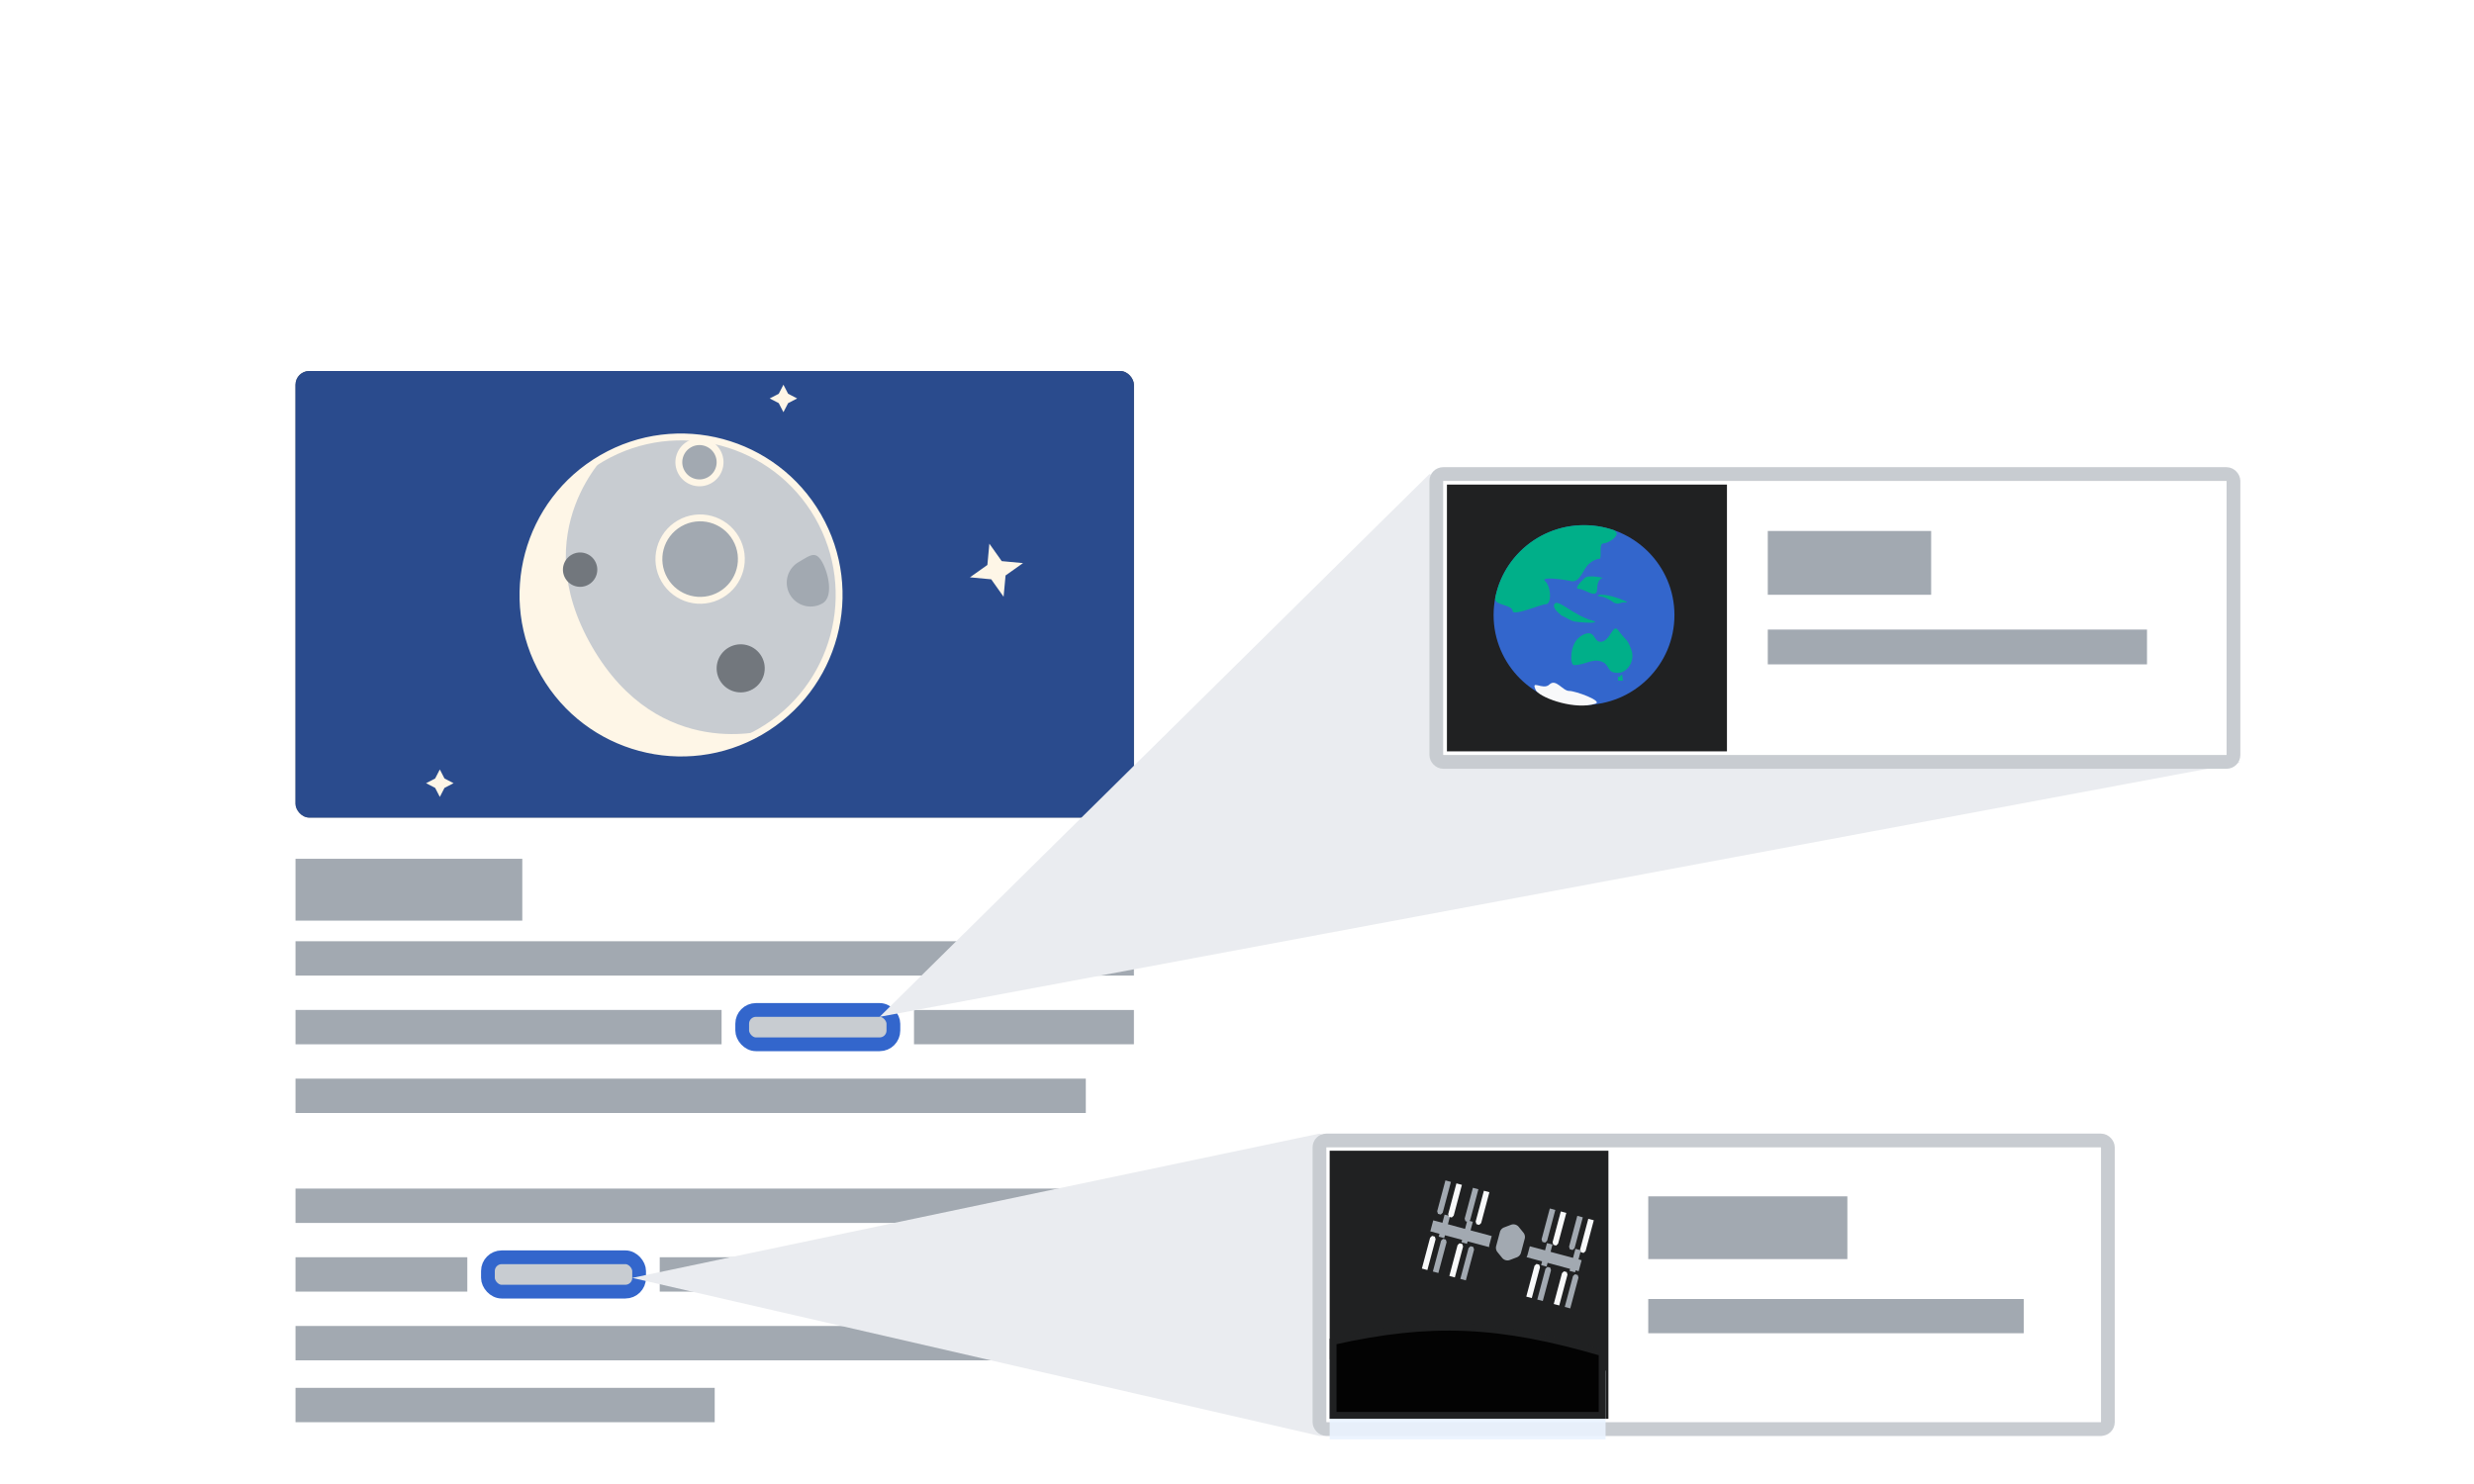 <svg xmlns="http://www.w3.org/2000/svg" width="360" height="216" viewBox="0 0 360 216">
	<g clip-path="url(#a)">
		<g filter="url(#b)">
			<path fill="#fff" d="M33 47h142v170H33z"/>
		</g>
		<path fill="#a2a9b1" d="M43 202h61v5H43zm0-9h117v5H43zm53-10h55v5H96zm-53 0h25v5H43z"/>
		<rect width="22" height="5" x="71" y="183" fill="#c8ccd1" stroke="#36c" stroke-linecap="square" stroke-width="2" rx="2"/>
		<path fill="#a2a9b1" d="M43 173h118v5H43zm0-16h115v5H43zm90-10h32v5h-32z"/>
		<rect width="22" height="5" x="108" y="147" fill="#c8ccd1" stroke="#36c" stroke-linecap="square" stroke-width="2" rx="2"/>
		<path fill="#a2a9b1" d="M43 147h62v5H43zm0-10h122v5H43zm0-12h33v9H43z"/>
		<rect width="122" height="65" x="43" y="54" fill="url(#c)" rx="2"/>
		<rect width="122" height="65" x="43" y="54" fill="#2a4b8d" rx="2" style="mix-blend-mode:overlay"/>
		<path fill="#fef6e7" d="m148.864 81.96-2.541 1.8-.288 3.1-1.799-2.54-3.1-.289 2.541-1.799.288-3.1 1.799 2.541zM114 55.996l.682 1.318 1.318.682-1.318.682-.682 1.318-.682-1.318-1.318-.682 1.318-.682zm-50 56 .682 1.318 1.318.682-1.318.682-.682 1.318-.682-1.318-1.318-.682 1.318-.682z"/>
		<circle cx="99.102" cy="86.602" r="23" fill="#c8ccd1" stroke="#fef6e7" transform="rotate(-30 99.102 86.602)"/>
		<g filter="url(#d)">
			<path fill="#fef6e7" d="M85.145 94.118c9.82 17.008 25.754 12.06 25.754 12.06-11.474 6.625-25.995 2.952-32.435-8.203s-2.36-25.567 9.113-32.19c0 0-12.251 11.324-2.431 28.333Z"/>
		</g>
		<circle cx="107.781" cy="97.281" r="3.5" fill="#72777d" transform="rotate(-30 107.781 97.281)"/>
		<path fill="#a2a9b1" d="M119.606 81.757c.958 1.66 1.722 5.114.062 6.073a3.47 3.47 0 0 1-3.47-6.01c1.66-.959 2.45-1.723 3.408-.063"/>
		<circle cx="84.415" cy="82.915" r="2.5" fill="#72777d" transform="rotate(-30 84.415 82.915)"/>
		<circle cx="101.879" cy="81.379" r="6" fill="#a2a9b1" stroke="#fef6e7" transform="rotate(-30 101.879 81.38)"/>
		<circle cx="101.781" cy="67.281" r="3" fill="#a2a9b1" stroke="#fef6e7" transform="rotate(-30 101.781 67.281)"/>
		<path fill="#eaecf0" d="M192 165 92 186l100 23h114z" style="mix-blend-mode:multiply"/>
		<rect width="114.724" height="42" x="192" y="166" fill="#fff" stroke="#c8ccd1" stroke-width="2" rx="1"/>
		<path fill="#202122" d="M193.483 167.491h40.564v39.019h-40.564z"/>
		<g opacity=".9">
			<g filter="url(#e)">
				<path fill="#eaf3ff" d="M193.483 194.844c14.672-3.331 24.835-2.863 40.15 1.661v10.004h-40.15z"/>
			</g>
			<path stroke="#202122" d="M193.983 206.009v-10.765c14.258-3.189 24.245-2.729 39.15 1.635v9.13z"/>
		</g>
		<path fill="#a2a9b1" d="M239.842 189.075h54.637v4.981h-54.637zm0-14.943h28.974v9.132h-28.974z"/>
		<g filter="url(#f)">
			<path fill="#a2a9b1" d="m207.556 176.624 21.592 5.803-.428 1.6-21.592-5.802zm19.135 12.604 1.198-4.49.286-.267.401.108.115.374-1.199 4.49z"/>
			<path fill="#f8f9fa" d="m225.092 188.798 1.198-4.49.286-.267.401.108.114.374-1.198 4.49zm5.827-12.185-1.198 4.49-.286.267-.401-.107-.115-.375 1.199-4.49z"/>
			<path fill="#a2a9b1" d="m229.32 176.184-1.199 4.49-.286.267-.4-.108-.115-.375 1.198-4.49zm-1.074 4.586.8.215-.855 3.207-.801-.216z"/>
			<path fill="#a2a9b1" stroke="#202122" d="M218.688 176.805a1.5 1.5 0 0 1 1.697.456l.678.834c.304.374.411.871.287 1.336l-.542 2.032a1.5 1.5 0 0 1-.914 1.013l-1.002.382a1.5 1.5 0 0 1-1.697-.457l-.678-.833a1.5 1.5 0 0 1-.287-1.337l.542-2.032c.124-.465.464-.842.914-1.013z"/>
			<path fill="#a2a9b1" d="m222.693 188.153 1.198-4.49.286-.267.401.108.115.375-1.199 4.49z"/>
			<path fill="#f8f9fa" d="m221.094 187.724 1.198-4.49.286-.267.401.107.114.375-1.198 4.49z"/>
			<path fill="#a2a9b1" d="m224.107 179.938.8.215-.856 3.207-.8-.215z"/>
			<path fill="#f8f9fa" d="m226.921 175.539-1.199 4.49-.285.267-.401-.108-.115-.374 1.199-4.49z"/>
			<path fill="#a2a9b1" d="m225.321 175.11-1.198 4.49-.286.266-.4-.107-.115-.375 1.198-4.49zm-13.823 10.035 1.199-4.49.286-.267.4.108.115.375-1.199 4.49z"/>
			<path fill="#f8f9fa" d="m209.899 184.715 1.198-4.49.286-.266.401.107.115.375-1.199 4.49zm5.827-12.184-1.198 4.49-.286.267-.401-.108-.115-.375 1.199-4.49z"/>
			<path fill="#a2a9b1" d="m214.127 172.101-1.199 4.49-.286.267-.4-.108-.115-.374 1.199-4.49z"/>
			<path fill="#a2a9b1" d="m212.517 176.618.8.215-.855 3.207-.8-.215zm-5.017 7.453 1.199-4.49.285-.267.401.108.115.374-1.199 4.49z"/>
			<path fill="#f8f9fa" d="m205.901 183.641 1.198-4.49.286-.267.401.108.115.375-1.199 4.49z"/>
			<path fill="#a2a9b1" d="m209.207 175.788.8.215-.855 3.207-.8-.216z"/>
			<path fill="#f8f9fa" d="m211.728 171.457-1.198 4.49-.286.266-.401-.107-.115-.375 1.199-4.49z"/>
			<path fill="#a2a9b1" d="m210.129 171.027-1.199 4.49-.286.267-.4-.108-.115-.375 1.198-4.49z"/>
		</g>
		<path fill="#eaecf0" d="m208 69-80 79 198-37z" style="mix-blend-mode:multiply"/>
		<rect width="116" height="41.895" x="209" y="69" fill="#fff" stroke="#c8ccd1" stroke-width="2" rx="1"/>
		<path fill="#a2a9b1" d="M257.237 91.635h55.18V96.7h-55.18zm0-14.35h23.77v9.285h-23.77z"/>
		<path fill="#202122" d="M210.547 70.532h40.748v38.83h-40.748z"/>
		<ellipse cx="230.496" cy="89.526" fill="#36c" rx="13.158" ry="13.084"/>
		<path fill="#f8f9fa" d="M232.161 102.421c-2.873.928-7.662-.692-8.619-1.857-.958-1.857.957 0 1.915-.929.958-.928 1.916.929 2.873.929s4.969 1.489 3.831 1.857"/>
		<path fill="#00af89" d="M235.451 97.942c-1.845 0-1.012-1.24-2.559-1.696-1.279-.377-2.324.565-3.838.565-.639 0-.639-2.827.64-3.958.739-.653 1.514-.82 1.919-.565.489.308.579 1.13 1.279 1.13 1.43 0 1.765-2.748 2.559-1.696 1.279 1.697 1.279 1.131 1.919 2.828.639 1.696-.64 3.392-1.919 3.392m.23.588c.19-.317.409-.453.409-.023 0 .64.214.377 0 .566h-.639v-.566c.063-.056.145-.028.23.023m-4.053-8.231c1.526.428-.889.394-2.245.202-.947-.113-1.033-.44-2.351-1.001.607.258-1.21-.748-.872-1.531.422-.98 2.706 1.555 5.468 2.33m3.101-3.459c1.139.32 2.707.986 1.695.843-.706-.085-.712.42-1.695 0 .453.193-1.058-.8-1.695-.843-1.178-.078-.365-.578 1.695 0m-5-1.128c-.715 0 .297-1.066.892-1.6.412-.399 1.958-.166 2.679 0-.298 0-.893.32-.893 1.6 0 1.599-1.786 0-2.678 0"/>
		<path fill="#00af89" fill-rule="evenodd" d="M233.327 79.092c.678-.027 1.951-.856 1.928-1.418-.005-.146-.134-.312-.36-.483a13.2 13.2 0 0 0-4.399-.749c-6.441 0-11.802 4.603-12.936 10.681a1 1 0 0 0 0 .102c.017.421.644.632 1.271.843.628.211 1.255.422 1.272.843.022.548 1.713-.012 3.126-.48.759-.251 1.438-.476 1.734-.488.848-.034.746-2.56-.135-3.369-.705-.647 2.438-.289 3.752 0 .886.195 1.348-.583 1.815-1.37.225-.38.452-.762.728-1.036.848-.843 1.696-.843 1.696-.843.099-.22.098-.596.096-.977-.003-.613-.005-1.24.412-1.256" clip-rule="evenodd"/>
	</g>
	<defs>
		<filter id="b" width="146" height="174" x="31" y="46" color-interpolation-filters="sRGB" filterUnits="userSpaceOnUse">
			<feFlood flood-opacity="0" result="BackgroundImageFix"/>
			<feColorMatrix in="SourceAlpha" result="hardAlpha" values="0 0 0 0 0 0 0 0 0 0 0 0 0 0 0 0 0 0 127 0"/>
			<feOffset dy="1"/>
			<feGaussianBlur stdDeviation="1"/>
			<feColorMatrix values="0 0 0 0 0 0 0 0 0 0 0 0 0 0 0 0 0 0 0.1 0"/>
			<feBlend in2="BackgroundImageFix" result="effect1_dropShadow_17_1160"/>
			<feBlend in="SourceGraphic" in2="effect1_dropShadow_17_1160" result="shape"/>
		</filter>
		<filter id="d" width="35.488" height="43.691" x="75.411" y="65.784" color-interpolation-filters="sRGB" filterUnits="userSpaceOnUse">
			<feFlood flood-opacity="0" result="BackgroundImageFix"/>
			<feBlend in="SourceGraphic" in2="BackgroundImageFix" result="shape"/>
			<feColorMatrix in="SourceAlpha" result="hardAlpha" values="0 0 0 0 0 0 0 0 0 0 0 0 0 0 0 0 0 0 127 0"/>
			<feOffset dx="1"/>
			<feComposite in2="hardAlpha" k2="-1" k3="1" operator="arithmetic"/>
			<feColorMatrix values="0 0 0 0 0 0 0 0 0 0 0 0 0 0 0 0 0 0 0.25 0"/>
			<feBlend in2="shape" result="effect1_innerShadow_17_1160"/>
		</filter>
		<filter id="e" width="40.15" height="14.835" x="193.483" y="192.675" color-interpolation-filters="sRGB" filterUnits="userSpaceOnUse">
			<feFlood flood-opacity="0" result="BackgroundImageFix"/>
			<feBlend in="SourceGraphic" in2="BackgroundImageFix" result="shape"/>
			<feColorMatrix in="SourceAlpha" result="hardAlpha" values="0 0 0 0 0 0 0 0 0 0 0 0 0 0 0 0 0 0 127 0"/>
			<feOffset dy="3"/>
			<feGaussianBlur stdDeviation=".5"/>
			<feComposite in2="hardAlpha" k2="-1" k3="1" operator="arithmetic"/>
			<feColorMatrix values="0 0 0 0 1 0 0 0 0 1 0 0 0 0 1 0 0 0 1 0"/>
			<feBlend in2="shape" mode="lighten" result="effect1_innerShadow_17_1160"/>
		</filter>
		<filter id="f" width="26.018" height="19.632" x="205.901" y="170.811" color-interpolation-filters="sRGB" filterUnits="userSpaceOnUse">
			<feFlood flood-opacity="0" result="BackgroundImageFix"/>
			<feColorMatrix in="SourceAlpha" result="hardAlpha" values="0 0 0 0 0 0 0 0 0 0 0 0 0 0 0 0 0 0 127 0"/>
			<feOffset dx="1" dy="1"/>
			<feColorMatrix values="0 0 0 0 0.125 0 0 0 0 0.129 0 0 0 0 0.133 0 0 0 1 0"/>
			<feBlend in2="BackgroundImageFix" result="effect1_dropShadow_17_1160"/>
			<feBlend in="SourceGraphic" in2="effect1_dropShadow_17_1160" result="shape"/>
		</filter>
		<linearGradient id="c" x1="104" x2="104" y1="54" y2="119" gradientUnits="userSpaceOnUse">
			<stop stop-color="#54595d"/>
			<stop offset="1" stop-color="#72777d"/>
		</linearGradient>
		<clipPath id="a">
			<path fill="#fff" d="M0 0h360v216H0z"/>
		</clipPath>
	</defs>
</svg>
